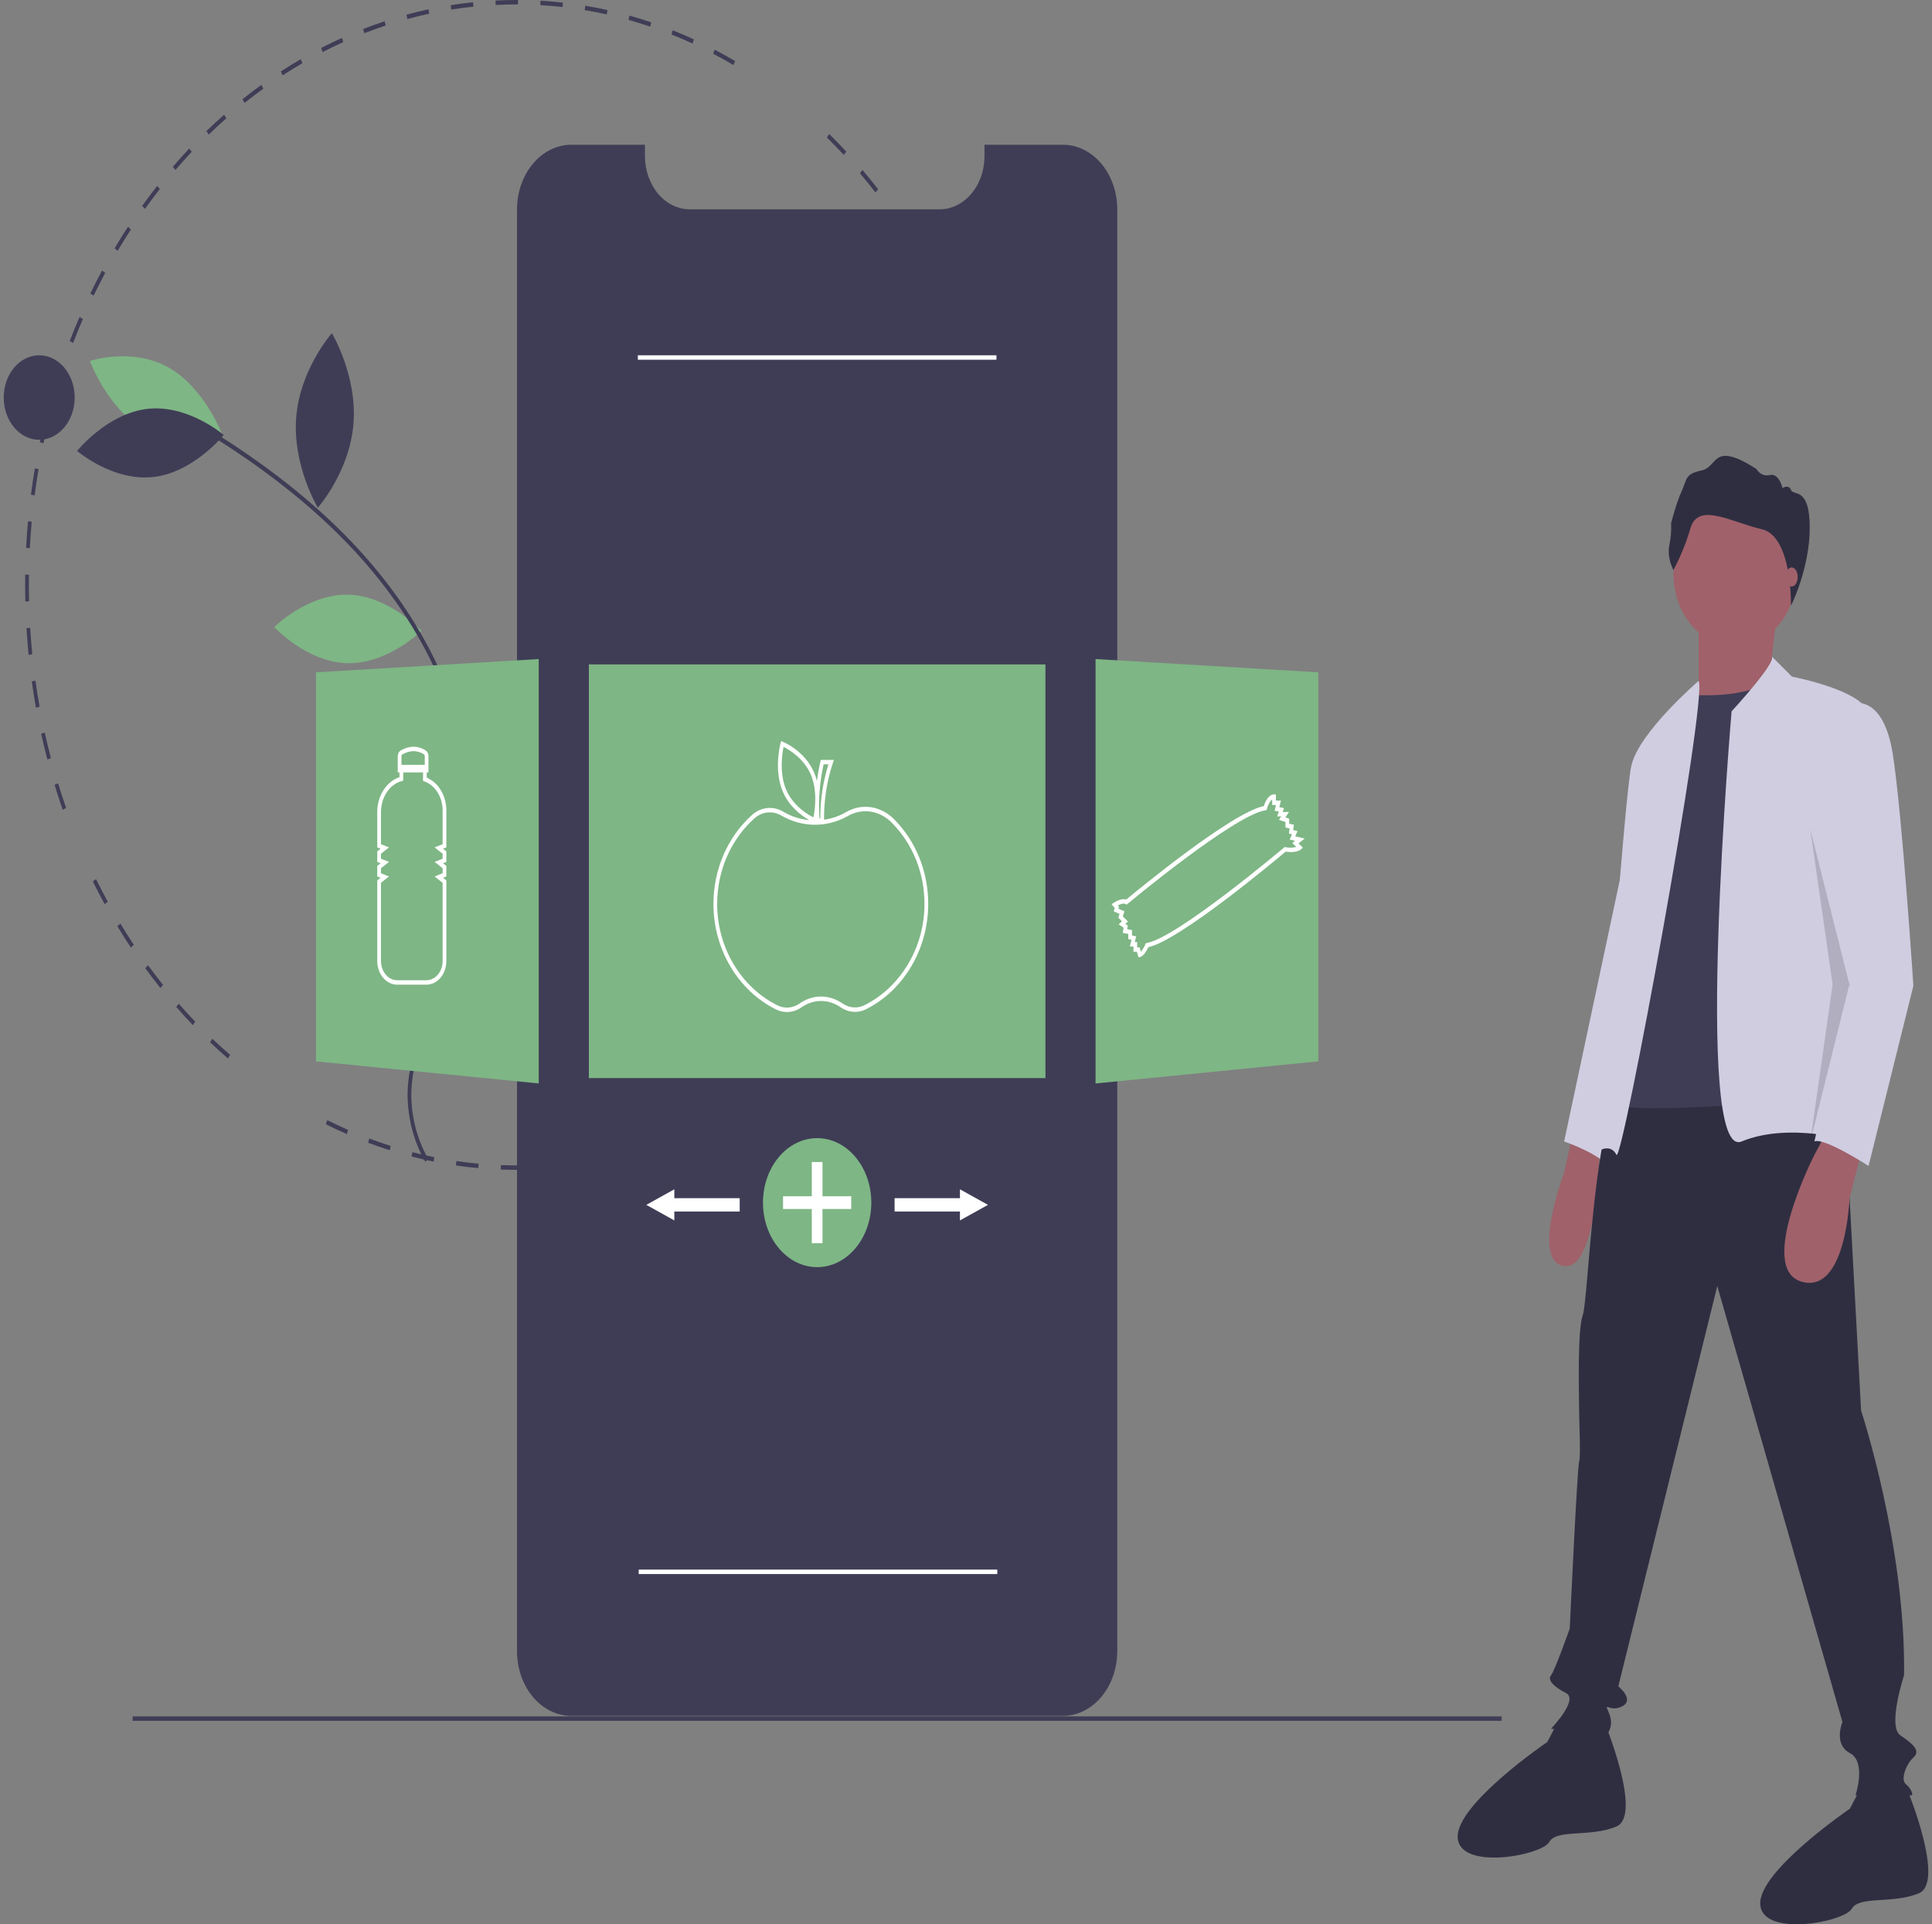 <svg width="260" height="259" viewBox="0 0 260 259" fill="none" xmlns="http://www.w3.org/2000/svg">
<rect x="0" y="0" width="260" height="259" fill="#808080" stroke="none"/>
<g clip-path="url(#clip0_1_101)">
<path d="M69.484 157.454C68.786 157.454 68.082 157.441 67.39 157.415L67.406 156.817C68.399 156.854 69.412 156.864 70.41 156.848L70.416 157.447C70.106 157.452 69.795 157.454 69.484 157.454ZM73.441 157.316L73.412 156.718C74.406 156.648 75.413 156.55 76.405 156.426L76.457 157.021C75.458 157.146 74.443 157.245 73.441 157.316V157.316ZM64.369 157.222C63.366 157.131 62.353 157.011 61.357 156.865L61.418 156.271C62.407 156.415 63.412 156.535 64.407 156.625L64.369 157.222ZM79.459 156.564L79.383 155.972C80.371 155.794 81.367 155.586 82.342 155.356L82.44 155.943C81.457 156.175 80.454 156.384 79.459 156.564V156.564ZM58.363 156.345C57.372 156.145 56.372 155.915 55.391 155.662L55.498 155.076C56.471 155.328 57.464 155.556 58.447 155.754L58.363 156.345ZM85.394 155.159L85.273 154.578C86.243 154.292 87.218 153.977 88.172 153.64L88.314 154.214C87.353 154.553 86.371 154.871 85.394 155.159V155.159ZM52.449 154.816C51.477 154.508 50.5 154.169 49.543 153.809L49.694 153.238C50.644 153.596 51.614 153.932 52.578 154.237L52.449 154.816ZM91.195 153.109L91.03 152.544C91.971 152.154 92.918 151.733 93.844 151.292L94.03 151.848C93.097 152.292 92.144 152.717 91.195 153.109H91.195ZM46.671 152.64C45.728 152.227 44.778 151.781 43.849 151.316L44.045 150.764C44.966 151.226 45.908 151.668 46.845 152.078L46.671 152.64ZM96.808 150.435L96.599 149.89C97.503 149.401 98.412 148.879 99.299 148.338L99.528 148.871C98.633 149.416 97.718 149.942 96.808 150.435H96.808ZM102.186 147.16L101.937 146.641C102.804 146.052 103.669 145.432 104.508 144.8L104.776 145.306C103.931 145.943 103.059 146.567 102.186 147.16H102.186ZM107.294 143.312L107.006 142.821C107.822 142.142 108.637 141.431 109.427 140.708L109.733 141.182C108.937 141.911 108.116 142.628 107.294 143.312ZM30.679 142.469C29.867 141.767 29.057 141.031 28.27 140.283L28.583 139.815C29.365 140.558 30.169 141.288 30.974 141.984L30.679 142.469ZM112.089 138.923L111.765 138.465C112.525 137.7 113.282 136.904 114.015 136.097L114.356 136.537C113.618 137.35 112.855 138.152 112.089 138.923H112.089ZM25.947 137.969C25.192 137.181 24.441 136.361 23.716 135.532L24.064 135.1C24.784 135.923 25.529 136.737 26.278 137.519L25.947 137.969ZM116.531 134.029L116.173 133.609C116.874 132.763 117.568 131.887 118.234 131.006L118.608 131.407C117.936 132.294 117.237 133.177 116.531 134.029ZM21.581 132.978C20.888 132.11 20.203 131.212 19.546 130.311L19.926 129.919C20.578 130.813 21.257 131.704 21.945 132.565L21.581 132.978ZM120.582 128.674L120.194 128.294C120.827 127.375 121.451 126.428 122.048 125.477L122.451 125.835C121.849 126.794 121.221 127.749 120.582 128.674L120.582 128.674ZM17.615 127.537C16.993 126.6 16.38 125.633 15.793 124.662L16.201 124.312C16.783 125.276 17.392 126.236 18.009 127.166L17.615 127.537ZM124.209 122.898L123.793 122.562C124.354 121.579 124.903 120.567 125.425 119.554L125.853 119.868C125.327 120.888 124.774 121.908 124.209 122.898L124.209 122.898ZM14.084 121.692C13.536 120.692 13 119.663 12.49 118.633L12.923 118.329C13.429 119.351 13.961 120.372 14.505 121.365L14.084 121.692ZM127.379 116.75L126.94 116.46C127.422 115.42 127.891 114.352 128.334 113.285L128.784 113.551C128.338 114.625 127.866 115.702 127.379 116.75V116.75ZM130.064 110.277L129.603 110.037C130.004 108.948 130.389 107.832 130.747 106.721L131.216 106.936C130.855 108.055 130.467 109.179 130.064 110.277V110.277ZM8.44 108.986C8.054 107.884 7.685 106.757 7.343 105.636L7.815 105.431C8.155 106.544 8.521 107.662 8.904 108.755L8.44 108.986ZM132.238 103.533L131.76 103.345C132.074 102.219 132.37 101.068 132.64 99.924L133.124 100.086C132.852 101.239 132.554 102.399 132.238 103.533ZM6.375 102.221C6.076 101.08 5.794 99.914 5.539 98.756L6.026 98.604C6.279 99.754 6.558 100.91 6.854 102.043L6.375 102.221ZM133.876 96.595L133.386 96.459C133.611 95.305 133.817 94.127 133.998 92.957L134.492 93.066C134.31 94.245 134.103 95.432 133.876 96.595V96.595ZM4.839 95.249C4.63 94.08 4.44 92.889 4.276 91.708L4.771 91.61C4.935 92.782 5.123 93.964 5.331 95.124L4.839 95.249ZM134.971 89.507L134.473 89.426C134.608 88.253 134.723 87.058 134.813 85.872L135.313 85.926C135.223 87.121 135.107 88.326 134.971 89.507V89.507ZM3.849 88.14C3.73 86.955 3.633 85.748 3.559 84.553L4.061 84.509C4.134 85.695 4.23 86.893 4.348 88.069L3.849 88.14ZM135.518 82.33L135.016 82.303C135.061 81.117 135.083 79.914 135.083 78.727H135.586C135.586 79.923 135.563 81.135 135.518 82.33ZM3.407 80.953C3.39 80.219 3.381 79.47 3.381 78.727C3.381 78.266 3.384 77.807 3.391 77.348L3.894 77.358C3.887 77.814 3.884 78.27 3.884 78.727C3.884 79.464 3.893 80.207 3.909 80.936L3.407 80.953ZM4.013 73.784L3.511 73.747C3.574 72.55 3.661 71.342 3.768 70.156L4.268 70.22C4.161 71.398 4.075 72.597 4.013 73.784H4.013ZM134.759 70.132C134.658 68.951 134.52 68.376 134.375 67.201L134.872 67.113C135.019 68.297 135.145 69.201 135.246 70.39L134.759 70.132ZM4.66 66.674L4.163 66.582C4.317 65.398 4.496 64.204 4.695 63.034L5.187 63.153C4.99 64.314 4.812 65.499 4.66 66.674ZM133.867 63.676C133.675 62.508 133.459 61.332 133.224 60.182L133.713 60.04C133.949 61.2 134.167 62.384 134.361 63.561L133.867 63.676ZM5.85 59.664L5.363 59.519C5.607 58.359 5.877 57.19 6.166 56.043L6.648 56.215C6.361 57.353 6.092 58.514 5.85 59.664ZM132.447 56.727C132.166 55.587 131.86 54.44 131.536 53.318L132.011 53.123C132.338 54.254 132.647 55.41 132.929 56.558L132.447 56.727ZM7.581 52.805L7.106 52.607C7.44 51.475 7.801 50.338 8.178 49.227L8.645 49.451C8.27 50.554 7.912 51.682 7.581 52.805V52.805ZM130.494 49.963C130.128 48.861 129.735 47.755 129.327 46.676L129.786 46.43C130.197 47.518 130.592 48.632 130.962 49.742L130.494 49.963ZM9.837 46.16L9.38 45.91C9.8 44.822 10.247 43.73 10.708 42.665L11.155 42.94C10.697 43.996 10.253 45.08 9.837 46.16ZM128.034 43.456C127.584 42.399 127.108 41.34 126.618 40.308L127.055 40.013C127.549 41.053 128.029 42.12 128.483 43.185L128.034 43.456ZM12.596 39.795L12.16 39.496C12.662 38.459 13.19 37.421 13.732 36.411L14.156 36.733C13.618 37.736 13.093 38.766 12.596 39.795V39.795ZM125.081 37.24C124.55 36.233 123.994 35.23 123.428 34.258L123.841 33.917C124.411 34.896 124.972 35.907 125.507 36.922L125.081 37.24ZM15.831 33.761L15.42 33.416C16 32.437 16.606 31.461 17.222 30.516L17.619 30.883C17.008 31.821 16.406 32.789 15.831 33.761ZM121.662 31.368C121.056 30.423 120.425 29.484 119.786 28.576L120.172 28.192C120.815 29.106 121.451 30.053 122.061 31.005L121.662 31.368ZM19.514 28.106L19.132 27.717C19.782 26.808 20.46 25.902 21.146 25.026L21.514 25.434C20.832 26.304 20.16 27.203 19.514 28.106ZM117.806 25.888C117.131 25.013 116.43 24.145 115.724 23.31L116.079 22.885C116.79 23.727 117.496 24.601 118.176 25.483L117.806 25.888ZM23.612 22.875L23.261 22.448C23.98 21.61 24.723 20.782 25.471 19.986L25.806 20.433C25.064 21.223 24.326 22.044 23.612 22.875ZM113.546 20.846C112.806 20.047 112.042 19.258 111.276 18.503L111.596 18.041C112.368 18.803 113.138 19.597 113.884 20.402L113.546 20.846ZM28.091 18.112L27.773 17.648C28.551 16.894 29.354 16.151 30.162 15.438L30.461 15.919C29.66 16.626 28.862 17.364 28.091 18.112ZM32.912 13.857L32.632 13.36C33.464 12.693 34.32 12.04 35.178 11.419L35.439 11.93C34.588 12.547 33.738 13.195 32.912 13.857ZM38.036 10.144L37.795 9.619C38.675 9.045 39.578 8.489 40.478 7.964L40.699 8.502C39.806 9.023 38.91 9.575 38.036 10.144ZM98.702 8.757C97.808 8.226 96.892 7.714 95.979 7.233L96.182 6.686C97.102 7.17 98.025 7.687 98.927 8.221L98.702 8.757ZM43.42 7.008L43.221 6.458C44.141 5.984 45.082 5.528 46.018 5.105L46.196 5.665C45.267 6.085 44.333 6.537 43.42 7.008ZM93.199 5.86C92.268 5.43 91.316 5.02 90.367 4.641L90.527 4.073C91.483 4.455 92.443 4.869 93.38 5.302L93.199 5.86ZM49.028 4.472L48.871 3.903C49.826 3.53 50.801 3.179 51.768 2.86L51.902 3.436C50.943 3.753 49.975 4.102 49.028 4.472ZM87.499 3.582C86.54 3.256 85.562 2.953 84.592 2.681L84.707 2.098C85.685 2.373 86.67 2.678 87.636 3.006L87.499 3.582ZM54.814 2.559L54.702 1.976C55.681 1.709 56.679 1.467 57.667 1.254L57.756 1.843C56.776 2.054 55.786 2.295 54.814 2.559ZM81.654 1.941C80.675 1.722 79.678 1.527 78.69 1.362L78.76 0.769C79.755 0.936 80.76 1.132 81.747 1.352L81.654 1.941ZM60.723 1.289L60.657 0.696C61.652 0.538 62.664 0.405 63.665 0.301L63.708 0.897C62.715 1 61.711 1.132 60.723 1.289ZM75.707 0.946C74.717 0.835 73.709 0.749 72.712 0.692L72.736 0.094C73.741 0.152 74.757 0.238 75.754 0.35L75.707 0.946ZM66.706 0.668L66.685 0.07C67.609 0.024 68.55 0 69.484 0L69.711 0L69.71 0.599L69.484 0.599C68.557 0.599 67.623 0.622 66.706 0.668V0.668Z" fill="#3F3D56"/>
<path d="M150.359 28.2V222.234C150.357 224.545 149.585 226.761 148.213 228.395C146.84 230.029 144.979 230.947 143.038 230.948H76.898C75.936 230.95 74.984 230.726 74.095 230.289C73.206 229.852 72.399 229.21 71.719 228.401C71.038 227.591 70.499 226.63 70.131 225.572C69.764 224.513 69.575 223.379 69.576 222.234V28.2C69.576 27.055 69.765 25.921 70.133 24.863C70.501 23.805 71.04 22.844 71.72 22.034C72.4 21.224 73.207 20.582 74.096 20.144C74.984 19.706 75.936 19.48 76.898 19.48H86.795V20.992C86.795 22.896 87.43 24.722 88.56 26.069C89.691 27.416 91.224 28.172 92.823 28.173H126.462C127.749 28.176 129.002 27.685 130.036 26.772C130.245 26.591 130.443 26.393 130.629 26.179C131.218 25.51 131.686 24.705 132.006 23.813C132.326 22.921 132.49 21.961 132.489 20.992V19.48H143.038C143.999 19.48 144.952 19.705 145.84 20.143C146.728 20.581 147.536 21.224 148.216 22.033C148.896 22.843 149.435 23.805 149.803 24.863C150.171 25.921 150.36 27.055 150.359 28.2V28.2Z" fill="#3F3D56"/>
<path d="M140.69 89.428H79.246V145.105H140.69V89.428Z" fill="#7EB685"/>
<path d="M46.89 80.046C52.361 80.186 56.713 84.908 56.713 84.908C56.713 84.908 52.195 89.403 46.724 89.263C41.254 89.123 36.902 84.401 36.902 84.401C36.902 84.401 41.419 79.906 46.89 80.046Z" fill="#7EB685"/>
<path d="M19.387 57.806C24.329 60.602 29.997 58.706 29.997 58.706C29.997 58.706 27.651 52.276 22.708 49.479C17.766 46.682 12.098 48.579 12.098 48.579C12.098 48.579 14.444 55.009 19.387 57.806Z" fill="#7EB685"/>
<path d="M19.889 55.027C25.338 54.434 30.108 58.543 30.108 58.543C30.108 58.543 26.043 63.614 20.593 64.207C15.144 64.8 10.375 60.691 10.375 60.691C10.375 60.691 14.44 55.62 19.889 55.027Z" fill="#3F3D56"/>
<path d="M39.864 56.15C39.342 62.638 42.771 68.336 42.771 68.336C42.771 68.336 47.047 63.517 47.569 57.03C48.091 50.543 44.662 44.844 44.662 44.844C44.662 44.844 40.386 49.663 39.864 56.15Z" fill="#3F3D56"/>
<path d="M65.527 95.936C62.669 101.493 63.652 108.406 63.652 108.406C63.652 108.406 69.269 106.308 72.127 100.751C74.986 95.194 74.002 88.281 74.002 88.281C74.002 88.281 68.385 90.379 65.527 95.936Z" fill="#3F3D56"/>
<path d="M57.235 156.358L57.652 156.023C56.184 153.485 55.382 150.485 55.349 147.404C55.36 142.896 57.219 138.727 59.017 134.696C59.351 133.947 59.683 133.201 60.003 132.456C61.346 129.416 62.416 126.216 63.196 122.909C65.985 110.567 63.239 96.006 55.852 83.958C49.992 74.4 41.257 66.043 29.146 58.407L28.911 58.937C40.952 66.528 49.632 74.828 55.446 84.311C62.745 96.214 65.46 110.585 62.711 122.754C61.94 126.02 60.883 129.181 59.556 132.183C59.237 132.926 58.906 133.669 58.573 134.415C56.747 138.511 54.858 142.746 54.846 147.402C54.879 150.603 55.711 153.721 57.235 156.358V156.358Z" fill="#3F3D56"/>
<path d="M5.275 59.194C7.913 59.194 10.051 56.648 10.051 53.507C10.051 50.365 7.913 47.819 5.275 47.819C2.638 47.819 0.5 50.365 0.5 53.507C0.5 56.648 2.638 59.194 5.275 59.194Z" fill="#3F3D56"/>
<path d="M72.499 145.828L42.522 142.853V90.49L72.499 88.705V145.828Z" fill="#7EB685"/>
<path d="M147.436 145.828L177.413 142.853V90.49L147.436 88.705V145.828Z" fill="#7EB685"/>
<path d="M120.388 110.326C119.496 109.408 118.397 108.824 117.228 108.647C116.058 108.47 114.871 108.708 113.815 109.331C112.898 109.859 111.911 110.195 110.898 110.325C110.873 107.711 111.275 105.117 112.084 102.687L112.216 102.279H110.455L110.404 102.499C110.208 103.359 110.053 104.231 109.941 105.111C109.845 104.729 109.722 104.359 109.572 104.003C108.336 101.085 105.481 99.891 105.36 99.842L105.116 99.742L105.039 100.035C105 100.18 104.109 103.624 105.344 106.542C106.229 108.632 107.944 109.837 108.891 110.371C107.692 110.279 106.52 109.906 105.443 109.272C104.771 108.86 104.016 108.682 103.263 108.757C102.51 108.833 101.79 109.16 101.186 109.7C97.896 112.677 96.01 117.042 96.01 121.674C96.01 127.759 99.318 133.332 104.439 135.871C104.901 136.099 105.396 136.216 105.896 136.215C106.591 136.216 107.273 135.993 107.87 135.571C108.663 135.021 109.565 134.73 110.483 134.728C111.402 134.726 112.304 135.012 113.1 135.558C113.614 135.92 114.192 136.134 114.788 136.184C115.384 136.234 115.981 136.118 116.533 135.846C121.624 133.297 124.914 127.734 124.914 121.674C124.914 117.336 123.306 113.306 120.388 110.326ZM110.839 102.878H111.486C110.758 105.199 110.388 107.657 110.391 110.134H110.276C110.12 107.695 110.31 105.242 110.839 102.878V102.878ZM105.793 106.273C104.855 104.057 105.266 101.417 105.448 100.526C106.158 100.88 108.183 102.053 109.123 104.272C110.061 106.487 109.65 109.128 109.468 110.019C108.758 109.663 106.731 108.488 105.793 106.273V106.273ZM116.338 135.294C115.859 135.531 115.339 135.631 114.821 135.587C114.304 135.543 113.802 135.357 113.355 135.042C112.481 134.442 111.49 134.127 110.482 134.129C109.474 134.132 108.484 134.452 107.613 135.056C107.167 135.372 106.666 135.56 106.149 135.606C105.631 135.651 105.112 135.553 104.632 135.318C99.699 132.872 96.512 127.517 96.512 121.674C96.512 117.23 98.326 113.04 101.49 110.177C102.097 109.631 102.837 109.337 103.598 109.339C104.159 109.338 104.713 109.498 105.213 109.804C106.589 110.587 108.094 110.998 109.62 111.009C111.145 111.02 112.654 110.63 114.039 109.867C115.007 109.296 116.094 109.079 117.165 109.241C118.236 109.404 119.243 109.939 120.06 110.78C122.866 113.645 124.411 117.514 124.411 121.674C124.411 127.493 121.242 132.839 116.338 135.294V135.294Z" fill="white"/>
<path d="M57.429 104.668V103.966H57.663V101.776C57.664 101.614 57.628 101.454 57.557 101.315C57.487 101.176 57.387 101.062 57.266 100.987C56.229 100.342 55.114 100.343 53.952 100.99C53.824 101.062 53.716 101.177 53.64 101.32C53.565 101.463 53.524 101.628 53.525 101.797V103.965H53.759V104.602C52.896 104.89 52.136 105.507 51.596 106.359C51.055 107.211 50.765 108.251 50.768 109.319V114.056L51.215 114.234L50.768 114.588V116.012L51.215 116.189L50.768 116.544V117.968L51.215 118.145L50.768 118.5V129.343C50.769 130.188 51.051 130.999 51.554 131.597C52.056 132.195 52.736 132.532 53.447 132.533H57.395C58.104 132.532 58.783 132.196 59.284 131.6C59.785 131.003 60.067 130.194 60.068 129.35V118.5L59.621 118.145L60.068 117.968V116.544L59.621 116.189L60.068 116.012V114.588L59.621 114.234L60.068 114.056V109.074C60.065 108.105 59.809 107.16 59.337 106.371C58.864 105.582 58.197 104.987 57.429 104.668V104.668ZM54.165 101.532C55.192 100.961 56.13 100.956 57.033 101.518C57.072 101.543 57.105 101.58 57.127 101.626C57.149 101.671 57.161 101.723 57.161 101.776V102.948H54.027V101.797C54.027 101.742 54.04 101.688 54.064 101.641C54.089 101.594 54.123 101.556 54.165 101.532V101.532ZM59.565 113.625L58.487 114.053L59.565 114.909V115.58L58.487 116.008L59.565 116.864V117.536L58.487 117.964L59.565 118.82V129.35C59.565 130.035 59.336 130.692 58.929 131.176C58.522 131.661 57.971 131.933 57.395 131.934H53.447C52.87 131.933 52.317 131.66 51.909 131.174C51.501 130.688 51.272 130.03 51.271 129.343V118.82L52.349 117.964L51.271 117.536V116.864L52.349 116.008L51.271 115.58V114.909L52.349 114.053L51.271 113.625V109.319C51.268 108.345 51.543 107.4 52.051 106.638C52.559 105.875 53.27 105.342 54.067 105.125L54.262 105.072V103.966H56.926V105.112L57.107 105.175C57.815 105.423 58.436 105.936 58.879 106.639C59.322 107.342 59.562 108.196 59.565 109.074V113.625Z" fill="white"/>
<path d="M175.575 112.867L174.309 112.565L174.607 111.856L174.027 111.717L174.127 110.998L173.493 110.872V110.191L172.979 110.016L173.467 109.289H172.62L172.797 108.763L172.171 108.639L172.383 107.751H171.706V106.923H171.454C170.662 106.923 170.221 108.044 170.076 108.492C165.704 109.4 153.012 119.871 151.563 121.075C150.961 120.842 150.069 121.387 149.882 121.508L149.587 121.7L150.013 122.207L149.886 122.66L150.667 123.009L150.496 123.518L150.988 124.006L150.546 124.401L151.211 124.877L151.094 125.571L151.837 125.698V126.393L152.268 126.496L152.053 127.393H152.532V128.103H152.999L153.211 128.859L153.429 128.807C153.934 128.686 154.367 127.853 154.537 127.484C158.747 126.589 171.744 115.698 173.01 114.631C174.487 114.842 175.029 114.372 175.087 114.317L175.328 114.088L174.754 113.518L175.575 112.867ZM172.977 114.023L172.879 114.007L172.799 114.076C172.655 114.197 158.401 126.224 154.337 126.916L154.207 126.938L154.148 127.078C153.992 127.457 153.781 127.799 153.526 128.091L153.362 127.504H153.035V126.795H152.719L152.902 126.036L152.34 125.902V125.179L151.692 125.068L151.774 124.58L151.446 124.346L151.798 124.031L151.098 123.337L151.325 122.663L150.516 122.302L150.588 122.045L150.432 121.859C150.81 121.672 151.266 121.533 151.462 121.673L151.603 121.773L151.736 121.662C151.879 121.542 166.037 109.749 170.297 109.057L170.456 109.031L170.503 108.848C170.576 108.565 170.836 107.851 171.203 107.606V108.35H171.717L171.533 109.119L172.098 109.231L171.877 109.888H172.421L172.115 110.344L172.991 110.642V111.38L173.549 111.49L173.451 112.191L173.863 112.289L173.565 112.999L174.286 113.17L173.915 113.465L174.449 113.995C173.964 114.112 173.465 114.121 172.977 114.023V114.023Z" fill="white"/>
<path d="M109.968 170.55C113.993 170.55 117.257 166.663 117.257 161.869C117.257 157.074 113.993 153.188 109.968 153.188C105.942 153.188 102.679 157.074 102.679 161.869C102.679 166.663 105.942 170.55 109.968 170.55Z" fill="#7EB685"/>
<path d="M114.557 161.011H110.688V156.403H109.248V161.011H105.379V162.726H109.248V167.334H110.688V162.726H114.557V161.011Z" fill="white"/>
<path d="M132.957 162.168L129.186 160.073V161.27H120.39V163.066H129.186V164.263L132.957 162.168Z" fill="white"/>
<path d="M86.979 162.168L90.749 160.073V161.27H99.546V163.066H90.749V164.263L86.979 162.168Z" fill="white"/>
<path d="M202.084 231.017H17.852V231.616H202.084V231.017Z" fill="#3F3D56"/>
<path d="M134.096 47.819H85.839V48.417H134.096V47.819Z" fill="white"/>
<path d="M134.213 211.26H85.956V211.859H134.213V211.26Z" fill="white"/>
<path d="M211.752 152.14L210.495 157.827C210.495 157.827 205.971 169.801 210.495 170.4C215.019 170.998 215.271 154.834 215.271 154.834L211.752 152.14Z" fill="#A0616A"/>
<path d="M219.543 111.13L210.495 153.637C210.495 153.637 214.014 154.834 215.773 156.331L219.543 111.13Z" fill="#D0CDE1"/>
<path d="M247.945 143.459L250.458 189.857C250.458 189.857 256.49 208.117 256.239 225.479C256.239 225.479 253.977 232.364 255.736 233.561C257.496 234.759 258.501 235.657 257.496 236.555C256.49 237.453 255.736 239.548 256.49 240.147C257.244 240.745 257.496 241.643 257.244 241.643H249.704C249.704 241.643 251.212 237.153 248.95 235.956C246.688 234.759 247.945 231.765 247.945 231.765L231.105 173.094L217.784 226.976C217.784 226.976 220.046 228.772 218.287 229.67C216.527 230.568 215.773 228.772 216.527 230.568C217.281 232.364 216.276 233.262 216.276 233.561C216.276 233.861 208.736 232.663 208.736 232.663C208.736 232.663 212.506 228.772 210.746 227.874C208.987 226.976 208.233 226.078 208.736 225.479C209.238 224.88 211.249 219.193 211.249 219.193C211.249 219.193 212.254 197.64 212.506 196.742C212.757 195.844 212.506 191.653 212.506 189.558C212.506 187.462 212.254 179.081 213.008 176.985C213.763 174.89 214.517 149.147 218.538 146.153C222.559 143.16 247.945 143.459 247.945 143.459Z" fill="#2F2E41"/>
<path d="M216.025 232.064C216.025 232.064 221.051 244.338 217.533 245.834C214.014 247.331 209.49 246.134 208.484 247.93C207.479 249.726 196.42 251.821 196.169 247.331C195.917 242.841 208.233 234.459 208.233 234.459L209.837 231.383L216.025 232.064Z" fill="#2F2E41"/>
<path d="M256.742 241.045C256.742 241.045 261.768 253.318 258.25 254.815C254.731 256.311 250.207 255.114 249.201 256.91C248.196 258.706 237.137 260.801 236.886 256.311C236.634 251.821 248.95 243.44 248.95 243.44L250.554 240.363L256.742 241.045Z" fill="#2F2E41"/>
<path d="M233.493 87.033C238.074 87.033 241.787 82.61 241.787 77.155C241.787 71.699 238.074 67.276 233.493 67.276C228.912 67.276 225.198 71.699 225.198 77.155C225.198 82.61 228.912 87.033 233.493 87.033Z" fill="#A0616A"/>
<path d="M239.148 82.393L238.143 91.074L230.602 97.959L228.592 94.666V83.291L239.148 82.393Z" fill="#A0616A"/>
<path d="M227.335 93.469C227.335 93.469 235.126 94.367 239.148 91.074L247.191 147.65C247.191 147.65 218.789 150.344 217.533 148.548V130.887L222.559 102.15L227.335 93.469Z" fill="#3F3D56"/>
<path d="M238.456 88.369L241.159 91.074C241.159 91.074 252.218 93.169 251.464 96.761L248.447 139.268L249.453 153.637C249.453 153.637 240.907 150.943 234.372 153.637C227.838 156.331 233.029 95.743 233.029 95.743C233.029 95.743 239.02 89.256 238.456 88.369Z" fill="#D0CDE1"/>
<path d="M228.592 91.645C228.592 91.645 220.549 98.558 219.543 103.048C218.538 107.538 215.271 154.834 215.271 154.834C215.271 154.834 216.779 153.936 217.533 155.433C218.287 156.929 229.848 94.013 228.592 91.645Z" fill="#D0CDE1"/>
<path d="M250.71 154.235L248.908 161.237C248.908 161.237 248.448 174.291 242.415 172.495C236.383 170.699 244.175 155.433 244.175 155.433L245.934 152.14L250.71 154.235Z" fill="#A0616A"/>
<path d="M225.202 76.724C225.202 76.724 224.305 75.12 224.65 73.393C224.856 72.412 224.938 71.4 224.892 70.39C224.892 70.39 225.617 67.593 226.342 66.03C227.067 64.467 226.722 63.809 229.001 63.316C231.281 62.822 230.348 59.285 236.357 63.11C236.56 63.447 236.842 63.705 237.168 63.852C237.493 63.998 237.848 64.026 238.188 63.933C239.431 63.645 239.88 65.701 239.88 65.701C239.88 65.701 240.709 65.125 241.019 65.948C241.33 66.771 243.546 65.454 243.546 71.007C243.546 76.559 241.024 81.519 241.024 81.519C241.024 81.519 241.209 72.179 237.1 71.233C232.99 70.287 228.57 67.531 227.499 71.069C226.921 73.054 226.15 74.952 225.202 76.724Z" fill="#2F2E41"/>
<path d="M241.115 78.945C241.562 78.945 241.925 78.368 241.925 77.658C241.925 76.947 241.562 76.37 241.115 76.37C240.667 76.37 240.304 76.947 240.304 77.658C240.304 78.368 240.667 78.945 241.115 78.945Z" fill="#A0616A"/>
<path d="M249.453 94.666C249.453 94.666 253.474 93.469 254.731 101.551C255.988 109.633 257.496 132.683 257.496 132.683L251.464 156.929C251.464 156.929 245.431 153.038 244.175 153.637L248.922 132.587L244.929 111.13C244.929 111.13 248.447 94.666 249.453 94.666Z" fill="#D0CDE1"/>
<path opacity="0.15" d="M243.606 111.539L248.884 132.493L243.606 153.747L246.622 132.493L243.606 111.539Z" fill="black"/>
</g>
<defs>
<clipPath id="clip0_1_101">
<rect width="259" height="259" fill="white" transform="translate(0.5)"/>
</clipPath>
</defs>
</svg>
